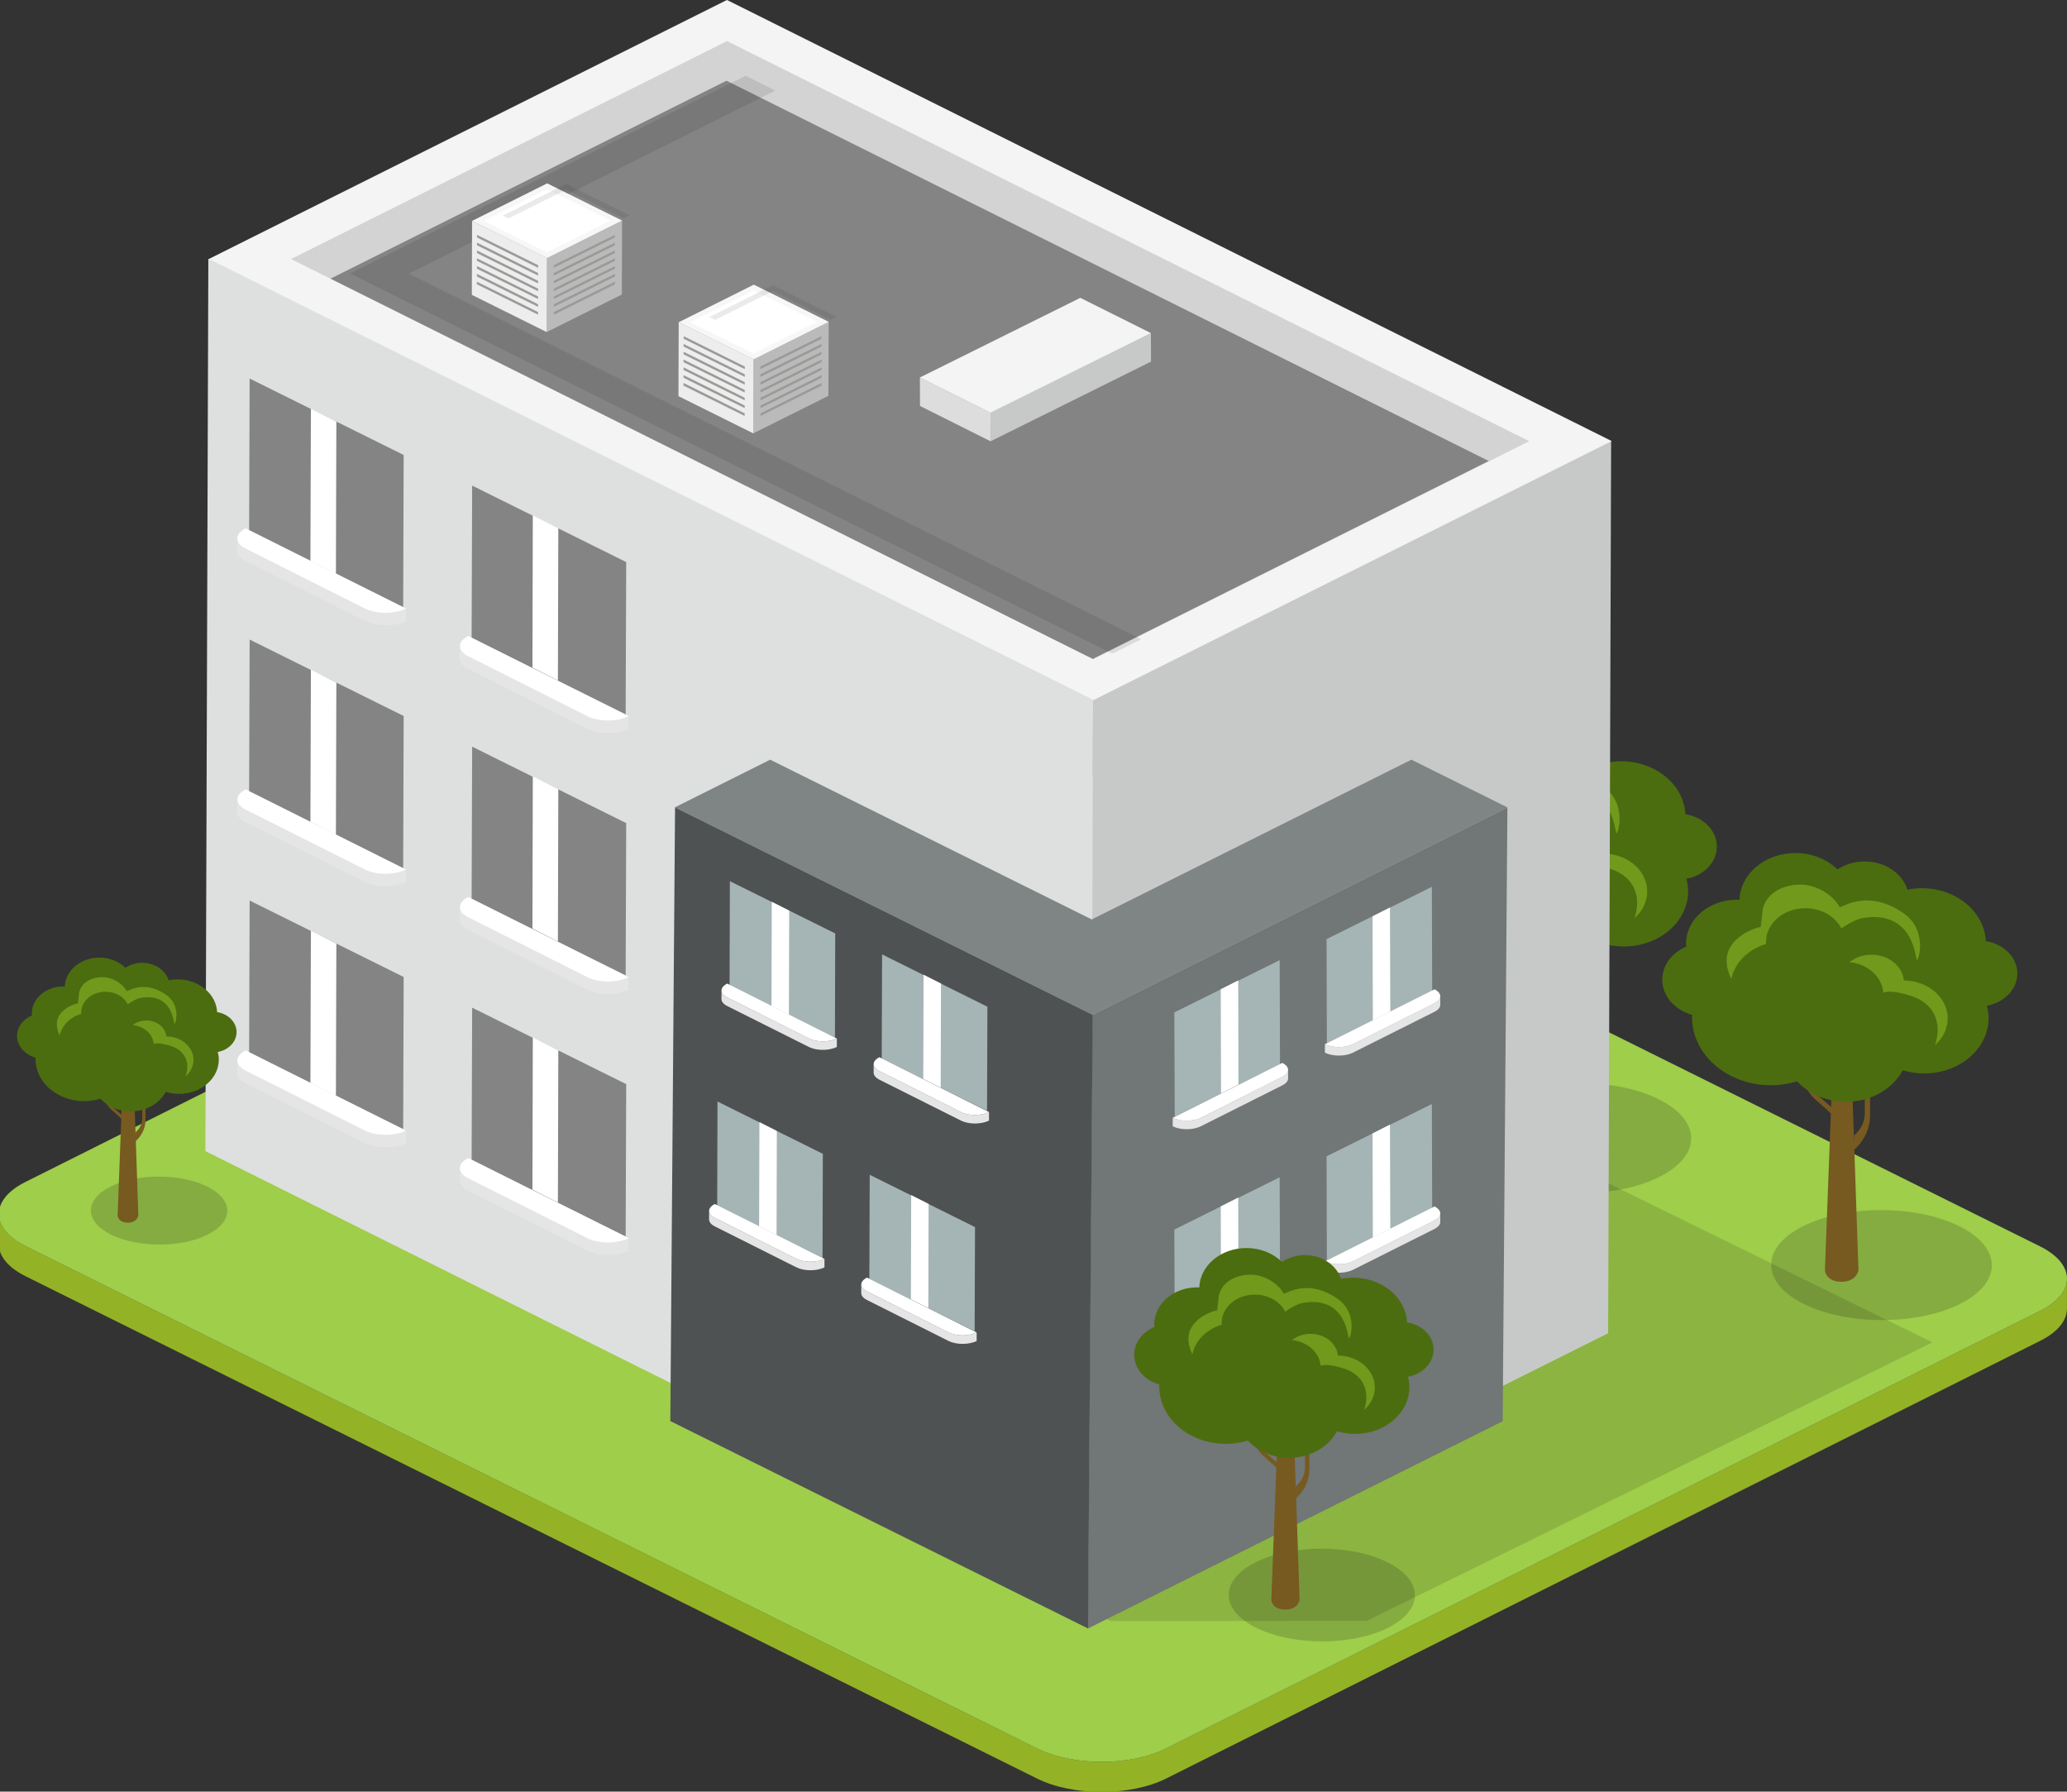 <?xml version="1.0" encoding="UTF-8" standalone="no"?>
<!-- Created with Inkscape (http://www.inkscape.org/) -->

<svg
   xmlns:dc="http://purl.org/dc/elements/1.1/"
   xmlns:cc="http://creativecommons.org/ns#"
   xmlns:rdf="http://www.w3.org/1999/02/22-rdf-syntax-ns#"
   xmlns:svg="http://www.w3.org/2000/svg"
   xmlns="http://www.w3.org/2000/svg"
   xmlns:sodipodi="http://sodipodi.sourceforge.net/DTD/sodipodi-0.dtd"
   xmlns:inkscape="http://www.inkscape.org/namespaces/inkscape"
   width="63.223mm"
   height="54.79mm"
   viewBox="0 0 63.223 54.79"
   version="1.1"
   id="svg7841"
   inkscape:version="0.92.2 (5c3e80d, 2017-08-06)"
   sodipodi:docname="apartemant-3.svg">
  <rect x="0" y="0" width="63.223" height="54.79" fill="#333333" stroke="none"/>
  <defs
     id="defs7835">
    <clipPath
       clipPathUnits="userSpaceOnUse"
       id="clipPath265567">
      <path
         d="m 2676.77,701.135 h 16.12 v -9.342 h -16.12 z"
         id="path265565"
         inkscape:connector-curvature="0" />
    </clipPath>
    <clipPath
       clipPathUnits="userSpaceOnUse"
       id="clipPath265523">
      <path
         d="m 2723.77,735.24 h 19.12 v -11.077 h -19.12 z"
         id="path265521"
         inkscape:connector-curvature="0" />
    </clipPath>
    <clipPath
       clipPathUnits="userSpaceOnUse"
       id="clipPath265479">
      <path
         d="m 2578.17,738.616 h 11.82 v -6.848 h -11.82 z"
         id="path265477"
         inkscape:connector-curvature="0" />
    </clipPath>
    <clipPath
       clipPathUnits="userSpaceOnUse"
       id="clipPath265215">
      <path
         d="m 2631.77,828.404 h 10.99 v -3.486 h -10.99 z"
         id="path265213"
         inkscape:connector-curvature="0" />
    </clipPath>
    <clipPath
       clipPathUnits="userSpaceOnUse"
       id="clipPath265127">
      <path
         d="m 2613.86,838.615 h 10.98 v -3.482 h -10.98 z"
         id="path265125"
         inkscape:connector-curvature="0" />
    </clipPath>
    <clipPath
       clipPathUnits="userSpaceOnUse"
       id="clipPath265039">
      <path
         d="m 2600.64,849.504 h 68.55 v -58.215 h -68.55 z"
         id="path265037"
         inkscape:connector-curvature="0" />
    </clipPath>
    <clipPath
       clipPathUnits="userSpaceOnUse"
       id="clipPath265003">
      <path
         d="m 2634.66,746.705 h 103.08 V 693.84 h -103.08 z"
         id="path265001"
         inkscape:connector-curvature="0" />
    </clipPath>
    <clipPath
       clipPathUnits="userSpaceOnUse"
       id="clipPath264959">
      <path
         d="m 2697.71,748.033 h 19.12 v -11.077 h -19.12 z"
         id="path264957"
         inkscape:connector-curvature="0" />
    </clipPath>
  </defs>
  <sodipodi:namedview
     id="base"
     pagecolor="#ffffff"
     bordercolor="#666666"
     borderopacity="1.0"
     inkscape:pageopacity="0.0"
     inkscape:pageshadow="2"
     inkscape:zoom="0.35"
     inkscape:cx="-379.09577"
     inkscape:cy="334.96831"
     inkscape:document-units="mm"
     inkscape:current-layer="layer1"
     showgrid="false"
     fit-margin-top="0"
     fit-margin-left="0"
     fit-margin-right="0"
     fit-margin-bottom="0"
     inkscape:window-width="1360"
     inkscape:window-height="706"
     inkscape:window-x="-8"
     inkscape:window-y="-8"
     inkscape:window-maximized="1" />
  <g
     inkscape:label="Layer 1"
     inkscape:groupmode="layer"
     id="layer1"
     transform="translate(-22.817,-182.671)">
    <g
       id="g14682"
       transform="matrix(1,0,0,0.86,0,29.409)">
      <g
         transform="matrix(0.353,0,0,-0.353,85.23,224.817)"
         id="g264945">
        <path
           inkscape:connector-curvature="0"
           id="path264947"
           style="fill:#94b226;fill-opacity:1;fill-rule:nonzero;stroke:none"
           d="m 0,0 -75.766,-44.107 c -3.075,-1.793 -8.074,-1.793 -11.171,0 l -87.637,50.595 c -1.557,0.897 -2.337,2.078 -2.332,3.256 l -0.011,-3.025 c -0.002,-1.18 0.774,-2.362 2.335,-3.26 l 87.64,-50.6 c 3.091,-1.787 8.093,-1.787 11.17,0 l 75.764,44.11 c 1.528,0.89 2.293,2.051 2.296,3.215 L 2.295,3.213 C 2.293,2.051 1.528,0.891 0,0" />
      </g>
      <g
         transform="matrix(0.353,0,0,-0.353,85.217,222.533)"
         id="g264949">
        <path
           inkscape:connector-curvature="0"
           id="path264951"
           style="fill:#9ece4a;fill-opacity:1;fill-rule:nonzero;stroke:none"
           d="M 0,0 C 3.097,-1.795 3.109,-4.686 0.035,-6.473 L -75.73,-50.58 c -3.076,-1.793 -8.075,-1.793 -11.171,0 l -87.638,50.596 c -3.094,1.785 -3.113,4.685 -0.038,6.468 l 75.764,44.112 c 3.078,1.789 8.079,1.789 11.175,0 z" />
      </g>
      <g
         id="g264953"
         transform="matrix(0.353,0,0,-0.353,-884.498,480.782)">
        <g
           id="g264955" />
        <g
           id="g264967">
          <g
             style="opacity:0.19"
             id="g264965"
             clip-path="url(#clipPath264959)">
            <g
               id="g264963"
               transform="translate(2714.008,746.414)">
              <path
                 inkscape:connector-curvature="0"
                 id="path264961"
                 style="fill:#181816;fill-opacity:1;fill-rule:nonzero;stroke:none"
                 d="M 0,0 C 3.746,-2.162 3.771,-5.674 0.051,-7.84 -3.675,-10 -9.726,-9.996 -13.472,-7.832 -17.214,-5.674 -17.242,-2.162 -13.523,0 -9.802,2.162 -3.741,2.156 0,0" />
            </g>
          </g>
        </g>
      </g>
      <g
         transform="matrix(0.353,0,0,-0.353,69.903,213.335)"
         id="g264969">
        <path
           inkscape:connector-curvature="0"
           id="path264971"
           style="fill:#775a20;fill-opacity:1;fill-rule:nonzero;stroke:none"
           d="m 0,0 -1.726,1.75 c -0.515,0.52 -1.169,1.184 -1.112,3.098 v 7.771 H -3.132 V 4.516 c 0,-1.828 0.461,-2.448 1.248,-3.235 1.163,-1.156 1.459,-1.603 1.972,-2.115 v 0.631 z" />
      </g>
      <g
         transform="matrix(0.353,0,0,-0.353,69.737,209.868)"
         id="g264973">
        <path
           inkscape:connector-curvature="0"
           id="path264975"
           style="fill:#775a20;fill-opacity:1;fill-rule:nonzero;stroke:none"
           d="m 0,0 1.329,-0.031 0.749,-25.465 c 0,0 -0.148,-1.16 -1.474,-1.16 -1.359,0 -1.433,1.142 -1.433,1.142 z" />
      </g>
      <g
         transform="matrix(0.353,0,0,-0.353,70.34,214.073)"
         id="g264977">
        <path
           inkscape:connector-curvature="0"
           id="path264979"
           style="fill:#775a20;fill-opacity:1;fill-rule:nonzero;stroke:none"
           d="m 0,0 v 0 c 0.587,0.59 0.919,1.395 0.919,2.225 v 9.882 H 1.374 V 1.973 c 0,-1.307 -0.529,-2.573 -1.455,-3.502 z" />
      </g>
      <g
         transform="matrix(0.353,0,0,-0.353,70.829,211.954)"
         id="g264981">
        <path
           inkscape:connector-curvature="0"
           id="path264983"
           style="fill:#c4b08d;fill-opacity:1;fill-rule:nonzero;stroke:none"
           d="M 0,0 1.24,1.26 C 1.609,1.629 2.082,2.104 2.035,3.469 V 9.033 H 2.244 V 3.236 C 2.244,1.924 1.917,1.482 1.349,0.918 0.516,0.088 0.302,-0.23 -0.06,-0.594 v 0.449 z" />
      </g>
      <g
         transform="matrix(0.353,0,0,-0.353,75.33,208.315)"
         id="g264985">
        <path
           inkscape:connector-curvature="0"
           id="path264987"
           style="fill:#4b6d0f;fill-opacity:1;fill-rule:nonzero;stroke:none"
           d="m 0,0 c 0,1.627 -1.178,2.977 -2.726,3.258 -0.128,2.959 -2.565,5.334 -5.559,5.334 -0.43,0 -0.836,-0.055 -1.235,-0.147 -0.448,1.637 -1.937,2.842 -3.712,2.842 -0.888,0 -1.703,-0.305 -2.355,-0.808 -0.888,1.011 -2.19,1.656 -3.642,1.656 -2.63,0 -4.768,-2.1 -4.844,-4.713 -0.072,0.002 -0.137,0.014 -0.209,0.014 -2.445,0 -4.42,-1.979 -4.42,-4.418 0,-0.104 0.011,-0.207 0.018,-0.309 -1.234,-0.611 -2.082,-1.875 -2.082,-3.336 0,-1.654 1.094,-3.062 2.59,-3.541 0,-0.082 -0.008,-0.16 -0.008,-0.248 0,-3.779 3.065,-6.842 6.842,-6.842 0.795,0 1.554,0.147 2.264,0.393 1,-1.256 2.522,-2.059 4.235,-2.059 2.177,0 4.053,1.301 4.921,3.182 0.578,-0.207 1.203,-0.326 1.852,-0.326 3.08,0 5.582,2.496 5.582,5.578 0,0.429 -0.057,0.842 -0.152,1.248 C -1.138,-2.928 0,-1.596 0,0" />
      </g>
      <g
         transform="matrix(0.353,0,0,-0.353,67.645,207.265)"
         id="g264989">
        <path
           inkscape:connector-curvature="0"
           id="path264991"
           style="fill:#71991c;fill-opacity:1;fill-rule:nonzero;stroke:none"
           d="M 0,0 C -0.009,0.061 -0.009,0.127 -0.009,0.193 -0.009,2.078 1.516,3.6 3.403,3.6 4.801,3.6 6,2.764 6.524,1.563 c 0.443,0.365 1.25,0.925 1.767,1.027 4.634,0.959 4.645,-4.356 4.791,-4.225 0.211,0.186 0.846,3.112 -1.186,4.744 C 8.951,5.467 6.851,3.859 6.377,3.695 5.85,4.9 4.394,5.98 2.992,5.98 1.108,5.98 -0.34,4.758 -0.34,2.877 -0.34,2.813 -0.468,1.773 -0.465,1.713 -1.494,1.486 -3.418,0.352 -3.418,-1.648 c 0,-0.666 0.149,-1.305 0.408,-1.881 C -2.718,-1.885 -1.551,-0.541 0,0" />
      </g>
      <g
         transform="matrix(0.353,0,0,-0.353,70.442,207.969)"
         id="g264993">
        <path
           inkscape:connector-curvature="0"
           id="path264995"
           style="fill:#71991c;fill-opacity:1;fill-rule:nonzero;stroke:none"
           d="m 0,0 c 1.301,-0.453 2.143,-1.619 2.24,-2.91 0.622,0.291 1.822,-0.131 2.313,-0.301 2.117,-0.734 2.796,-2.793 2.16,-4.973 0.389,0.395 0.693,0.87 0.885,1.42 C 8.299,-4.777 7.242,-2.592 5.252,-1.9 4.843,-1.756 4.417,-1.691 4.01,-1.686 3.929,-0.607 3.225,0.375 2.134,0.752 1.119,1.107 0.038,0.842 -0.702,0.162 -0.467,0.137 -0.233,0.08 0,0" />
      </g>
      <g
         id="g264997"
         transform="matrix(0.353,0,0,-0.353,-884.498,480.782)">
        <g
           id="g264999" />
        <g
           id="g265011">
          <g
             style="opacity:0.13"
             id="g265009"
             clip-path="url(#clipPath265003)">
            <g
               id="g265007"
               transform="translate(2737.736,721.916)">
              <path
                 inkscape:connector-curvature="0"
                 id="path265005"
                 style="fill:#060606;fill-opacity:1;fill-rule:nonzero;stroke:none"
                 d="m 0,0 -49.021,-28.059 -22.19,-0.017 -31.868,18.178 59.625,34.687 z" />
            </g>
          </g>
        </g>
      </g>
      <g
         transform="matrix(0.353,0,0,-0.353,72.097,193.886)"
         id="g265013">
        <path
           inkscape:connector-curvature="0"
           id="path265015"
           style="fill:#c7c9c9;fill-opacity:1;fill-rule:nonzero;stroke:none"
           d="m 0,0 -0.26,-89.9 -44.916,-26.1 0.253,89.896 z" />
      </g>
      <g
         transform="matrix(0.353,0,0,-0.353,56.25,203.095)"
         id="g265017">
        <path
           inkscape:connector-curvature="0"
           id="path265019"
           style="fill:#dee0e0;fill-opacity:1;fill-rule:nonzero;stroke:none"
           d="m 0,0 -0.253,-89.896 -76.661,44.433 0.255,89.897 z" />
      </g>
      <g
         transform="matrix(0.353,0,0,-0.353,30.466,187.418)"
         id="g265021">
        <path
           inkscape:connector-curvature="0"
           id="path265023"
           style="fill:#d3d3d3;fill-opacity:1;fill-rule:nonzero;stroke:none"
           d="M 0,0 41.347,24.027 114.436,-18.34 73.086,-42.373 Z" />
      </g>
      <g
         transform="matrix(0.353,0,0,-0.353,45.052,178.211)"
         id="g265025">
        <path
           inkscape:connector-curvature="0"
           id="path265027"
           style="fill:#f4f4f4;fill-opacity:1;fill-rule:nonzero;stroke:none"
           d="m 0,0 -44.917,-26.104 76.659,-44.433 44.923,26.103 z M 0.009,-4.141 69.518,-44.445 31.742,-66.4 -37.771,-26.096 Z" />
      </g>
      <g
         transform="matrix(0.353,0,0,-0.353,68.351,194.604)"
         id="g265029">
        <path
           inkscape:connector-curvature="0"
           id="path265031"
           style="fill:#848484;fill-opacity:1;fill-rule:nonzero;stroke:none"
           d="m 0,0 -66.041,38.307 -34.312,-19.94 66.048,-38.305 z" />
      </g>
      <g
         id="g265033"
         transform="matrix(0.353,0,0,-0.353,-884.498,480.782)">
        <g
           id="g265035" />
        <g
           id="g265047">
          <g
             style="opacity:0.11"
             id="g265045"
             clip-path="url(#clipPath265039)">
            <g
               id="g265043"
               transform="translate(2605.72,829.566)">
              <path
                 inkscape:connector-curvature="0"
                 id="path265041"
                 style="fill:#161615;fill-opacity:1;fill-rule:nonzero;stroke:none"
                 d="m 0,0 31.75,18.451 -2.574,1.487 -34.257,-19.909 66.048,-38.306 2.502,1.455 z" />
            </g>
          </g>
        </g>
      </g>
      <g
         transform="matrix(0.353,0,0,-0.353,39.547,187.387)"
         id="g265049">
        <path
           inkscape:connector-curvature="0"
           id="path265051"
           style="fill:#bababa;fill-opacity:1;fill-rule:nonzero;stroke:none"
           d="M 0,0 6.508,3.781 6.487,-3.678 -0.022,-7.459 Z" />
      </g>
      <g
         transform="matrix(0.353,0,0,-0.353,37.435,186.066)"
         id="g265053">
        <path
           inkscape:connector-curvature="0"
           id="path265055"
           style="fill:#ffffff;fill-opacity:1;fill-rule:nonzero;stroke:none"
           d="M 0,0 6.005,3.492 11.992,0.035 5.986,-3.455 Z" />
      </g>
      <g
         transform="matrix(0.353,0,0,-0.353,39.554,184.732)"
         id="g265057">
        <path
           inkscape:connector-curvature="0"
           id="path265059"
           style="fill:#f7f7f7;fill-opacity:1;fill-rule:nonzero;stroke:none"
           d="m 0,0 -6.509,-3.781 6.49,-3.746 6.508,3.781 z m 0,-0.582 5.482,-3.166 -5.501,-3.199 -5.483,3.166 z" />
      </g>
      <g
         transform="matrix(0.353,0,0,-0.353,39.547,187.387)"
         id="g265061">
        <path
           inkscape:connector-curvature="0"
           id="path265063"
           style="fill:#ededed;fill-opacity:1;fill-rule:nonzero;stroke:none"
           d="m 0,0 -0.022,-7.459 -6.488,3.748 0.02,7.457 z" />
      </g>
      <g
         transform="matrix(0.353,0,0,-0.353,37.406,187.21)"
         id="g265065">
        <path
           inkscape:connector-curvature="0"
           id="path265067"
           style="fill:#9b9a98;fill-opacity:1;fill-rule:nonzero;stroke:none"
           d="M 0,0 V 0.258 L 5.297,-2.799 5.293,-3.059 Z" />
      </g>
      <g
         transform="matrix(0.353,0,0,-0.353,37.403,188.32)"
         id="g265069">
        <path
           inkscape:connector-curvature="0"
           id="path265071"
           style="fill:#9b9a98;fill-opacity:1;fill-rule:nonzero;stroke:none"
           d="M 0,0 0.003,0.26 5.298,-2.799 5.296,-3.061 Z" />
      </g>
      <g
         transform="matrix(0.353,0,0,-0.353,37.404,188.043)"
         id="g265073">
        <path
           inkscape:connector-curvature="0"
           id="path265075"
           style="fill:#9b9a98;fill-opacity:1;fill-rule:nonzero;stroke:none"
           d="M 0,0 V 0.262 L 5.295,-2.795 V -3.057 Z" />
      </g>
      <g
         transform="matrix(0.353,0,0,-0.353,37.404,187.766)"
         id="g265077">
        <path
           inkscape:connector-curvature="0"
           id="path265079"
           style="fill:#9b9a98;fill-opacity:1;fill-rule:nonzero;stroke:none"
           d="M 0,0 V 0.262 L 5.298,-2.799 5.295,-3.055 Z" />
      </g>
      <g
         transform="matrix(0.353,0,0,-0.353,37.405,187.487)"
         id="g265081">
        <path
           inkscape:connector-curvature="0"
           id="path265083"
           style="fill:#9b9a98;fill-opacity:1;fill-rule:nonzero;stroke:none"
           d="M 0,0 V 0.256 L 5.297,-2.803 V -3.061 Z" />
      </g>
      <g
         transform="matrix(0.353,0,0,-0.353,37.407,186.933)"
         id="g265085">
        <path
           inkscape:connector-curvature="0"
           id="path265087"
           style="fill:#9b9a98;fill-opacity:1;fill-rule:nonzero;stroke:none"
           d="M 0,0 V 0.264 L 5.297,-2.799 V -3.057 Z" />
      </g>
      <g
         transform="matrix(0.353,0,0,-0.353,37.408,186.656)"
         id="g265089">
        <path
           inkscape:connector-curvature="0"
           id="path265091"
           style="fill:#9b9a98;fill-opacity:1;fill-rule:nonzero;stroke:none"
           d="M 0,0 V 0.26 L 5.299,-2.797 5.295,-3.057 Z" />
      </g>
      <g
         transform="matrix(0.353,0,0,-0.353,41.624,187.21)"
         id="g265093">
        <path
           inkscape:connector-curvature="0"
           id="path265095"
           style="fill:#9b9a98;fill-opacity:1;fill-rule:nonzero;stroke:none"
           d="m 0,0 v 0.258 l -5.295,-3.057 v -0.26 z" />
      </g>
      <g
         transform="matrix(0.353,0,0,-0.353,41.629,188.32)"
         id="g265097">
        <path
           inkscape:connector-curvature="0"
           id="path265099"
           style="fill:#9b9a98;fill-opacity:1;fill-rule:nonzero;stroke:none"
           d="m 0,0 v 0.26 l -5.299,-3.059 0.003,-0.262 z" />
      </g>
      <g
         transform="matrix(0.353,0,0,-0.353,41.627,188.043)"
         id="g265101">
        <path
           inkscape:connector-curvature="0"
           id="path265103"
           style="fill:#9b9a98;fill-opacity:1;fill-rule:nonzero;stroke:none"
           d="M 0,0 -0.002,0.262 -5.295,-2.795 V -3.057 Z" />
      </g>
      <g
         transform="matrix(0.353,0,0,-0.353,41.627,187.766)"
         id="g265105">
        <path
           inkscape:connector-curvature="0"
           id="path265107"
           style="fill:#9b9a98;fill-opacity:1;fill-rule:nonzero;stroke:none"
           d="M 0,0 V 0.262 L -5.297,-2.799 V -3.055 Z" />
      </g>
      <g
         transform="matrix(0.353,0,0,-0.353,41.624,187.487)"
         id="g265109">
        <path
           inkscape:connector-curvature="0"
           id="path265111"
           style="fill:#9b9a98;fill-opacity:1;fill-rule:nonzero;stroke:none"
           d="M 0,0 V 0.256 L -5.291,-2.803 V -3.061 Z" />
      </g>
      <g
         transform="matrix(0.353,0,0,-0.353,41.624,186.933)"
         id="g265113">
        <path
           inkscape:connector-curvature="0"
           id="path265115"
           style="fill:#9b9a98;fill-opacity:1;fill-rule:nonzero;stroke:none"
           d="M 0,0 V 0.264 L -5.298,-2.799 V -3.057 Z" />
      </g>
      <g
         transform="matrix(0.353,0,0,-0.353,41.624,186.656)"
         id="g265117">
        <path
           inkscape:connector-curvature="0"
           id="path265119"
           style="fill:#9b9a98;fill-opacity:1;fill-rule:nonzero;stroke:none"
           d="m 0,0 -0.004,0.26 -5.299,-3.057 0.004,-0.26 z" />
      </g>
      <g
         id="g265121"
         transform="matrix(0.353,0,0,-0.353,-884.498,480.782)">
        <g
           id="g265123" />
        <g
           id="g265135">
          <g
             style="opacity:0.09"
             id="g265133"
             clip-path="url(#clipPath265127)">
            <g
               id="g265131"
               transform="translate(2619.347,838.035)">
              <path
                 inkscape:connector-curvature="0"
                 id="path265129"
                 style="fill:#111111;fill-opacity:1;fill-rule:nonzero;stroke:none"
                 d="m 0,0 4.986,-2.883 0.509,0.297 -5.499,3.166 -5.485,-3.199 0.494,-0.283 z" />
            </g>
          </g>
        </g>
      </g>
      <g
         transform="matrix(0.353,0,0,-0.353,45.866,190.989)"
         id="g265137">
        <path
           inkscape:connector-curvature="0"
           id="path265139"
           style="fill:#bababa;fill-opacity:1;fill-rule:nonzero;stroke:none"
           d="M 0,0 6.513,3.781 6.487,-3.678 -0.021,-7.459 Z" />
      </g>
      <g
         transform="matrix(0.353,0,0,-0.353,43.756,189.667)"
         id="g265141">
        <path
           inkscape:connector-curvature="0"
           id="path265143"
           style="fill:#ffffff;fill-opacity:1;fill-rule:nonzero;stroke:none"
           d="M 0,0 6.006,3.486 11.99,0.033 5.983,-3.461 Z" />
      </g>
      <g
         transform="matrix(0.353,0,0,-0.353,45.874,188.334)"
         id="g265145">
        <path
           inkscape:connector-curvature="0"
           id="path265147"
           style="fill:#f7f7f7;fill-opacity:1;fill-rule:nonzero;stroke:none"
           d="m 0,0 -6.509,-3.785 6.487,-3.742 6.512,3.781 z m 0,-0.582 5.48,-3.166 -5.502,-3.197 -5.483,3.166 z" />
      </g>
      <g
         transform="matrix(0.353,0,0,-0.353,45.866,190.989)"
         id="g265149">
        <path
           inkscape:connector-curvature="0"
           id="path265151"
           style="fill:#ededed;fill-opacity:1;fill-rule:nonzero;stroke:none"
           d="m 0,0 -0.021,-7.459 -6.487,3.748 0.022,7.453 z" />
      </g>
      <g
         transform="matrix(0.353,0,0,-0.353,43.727,190.813)"
         id="g265153">
        <path
           inkscape:connector-curvature="0"
           id="path265155"
           style="fill:#9b9a98;fill-opacity:1;fill-rule:nonzero;stroke:none"
           d="m 0,0 v 0.26 l 5.295,-3.057 v -0.26 z" />
      </g>
      <g
         transform="matrix(0.353,0,0,-0.353,43.722,191.923)"
         id="g265157">
        <path
           inkscape:connector-curvature="0"
           id="path265159"
           style="fill:#9b9a98;fill-opacity:1;fill-rule:nonzero;stroke:none"
           d="M 0,0 0.003,0.264 5.299,-2.795 V -3.057 Z" />
      </g>
      <g
         transform="matrix(0.353,0,0,-0.353,43.724,191.645)"
         id="g265161">
        <path
           inkscape:connector-curvature="0"
           id="path265163"
           style="fill:#9b9a98;fill-opacity:1;fill-rule:nonzero;stroke:none"
           d="M 0,0 0.004,0.264 5.299,-2.795 V -3.057 Z" />
      </g>
      <g
         transform="matrix(0.353,0,0,-0.353,43.725,191.368)"
         id="g265165">
        <path
           inkscape:connector-curvature="0"
           id="path265167"
           style="fill:#9b9a98;fill-opacity:1;fill-rule:nonzero;stroke:none"
           d="M 0,0 V 0.262 L 5.297,-2.799 5.295,-3.057 Z" />
      </g>
      <g
         transform="matrix(0.353,0,0,-0.353,43.725,191.09)"
         id="g265169">
        <path
           inkscape:connector-curvature="0"
           id="path265171"
           style="fill:#9b9a98;fill-opacity:1;fill-rule:nonzero;stroke:none"
           d="m 0,0 v 0.26 l 5.299,-3.059 v -0.26 z" />
      </g>
      <g
         transform="matrix(0.353,0,0,-0.353,43.727,190.535)"
         id="g265173">
        <path
           inkscape:connector-curvature="0"
           id="path265175"
           style="fill:#9b9a98;fill-opacity:1;fill-rule:nonzero;stroke:none"
           d="M 0,0 V 0.26 L 5.3,-2.799 V -3.057 Z" />
      </g>
      <g
         transform="matrix(0.353,0,0,-0.353,43.729,190.258)"
         id="g265177">
        <path
           inkscape:connector-curvature="0"
           id="path265179"
           style="fill:#9b9a98;fill-opacity:1;fill-rule:nonzero;stroke:none"
           d="m 0,0 v 0.258 l 5.294,-3.057 v -0.26 z" />
      </g>
      <g
         transform="matrix(0.353,0,0,-0.353,47.944,190.813)"
         id="g265181">
        <path
           inkscape:connector-curvature="0"
           id="path265183"
           style="fill:#9b9a98;fill-opacity:1;fill-rule:nonzero;stroke:none"
           d="m 0,0 v 0.26 l -5.296,-3.057 v -0.26 z" />
      </g>
      <g
         transform="matrix(0.353,0,0,-0.353,47.948,191.923)"
         id="g265185">
        <path
           inkscape:connector-curvature="0"
           id="path265187"
           style="fill:#9b9a98;fill-opacity:1;fill-rule:nonzero;stroke:none"
           d="m 0,0 v 0.264 l -5.296,-3.059 0.001,-0.262 z" />
      </g>
      <g
         transform="matrix(0.353,0,0,-0.353,47.948,191.645)"
         id="g265189">
        <path
           inkscape:connector-curvature="0"
           id="path265191"
           style="fill:#9b9a98;fill-opacity:1;fill-rule:nonzero;stroke:none"
           d="M 0,0 -0.002,0.264 -5.295,-2.795 V -3.057 Z" />
      </g>
      <g
         transform="matrix(0.353,0,0,-0.353,47.947,191.368)"
         id="g265193">
        <path
           inkscape:connector-curvature="0"
           id="path265195"
           style="fill:#9b9a98;fill-opacity:1;fill-rule:nonzero;stroke:none"
           d="M 0,0 V 0.262 L -5.297,-2.799 V -3.057 Z" />
      </g>
      <g
         transform="matrix(0.353,0,0,-0.353,47.946,191.09)"
         id="g265197">
        <path
           inkscape:connector-curvature="0"
           id="path265199"
           style="fill:#9b9a98;fill-opacity:1;fill-rule:nonzero;stroke:none"
           d="m 0,0 v 0.26 l -5.295,-3.059 v -0.26 z" />
      </g>
      <g
         transform="matrix(0.353,0,0,-0.353,47.944,190.535)"
         id="g265201">
        <path
           inkscape:connector-curvature="0"
           id="path265203"
           style="fill:#9b9a98;fill-opacity:1;fill-rule:nonzero;stroke:none"
           d="M 0,0 V 0.26 L -5.298,-2.799 V -3.057 Z" />
      </g>
      <g
         transform="matrix(0.353,0,0,-0.353,47.943,190.258)"
         id="g265205">
        <path
           inkscape:connector-curvature="0"
           id="path265207"
           style="fill:#9b9a98;fill-opacity:1;fill-rule:nonzero;stroke:none"
           d="m 0,0 v 0.258 l -5.299,-3.057 v -0.26 z" />
      </g>
      <g
         id="g265209"
         transform="matrix(0.353,0,0,-0.353,-884.498,480.782)">
        <g
           id="g265211" />
        <g
           id="g265223">
          <g
             style="opacity:0.09"
             id="g265221"
             clip-path="url(#clipPath265215)">
            <g
               id="g265219"
               transform="translate(2637.262,827.822)">
              <path
                 inkscape:connector-curvature="0"
                 id="path265217"
                 style="fill:#111111;fill-opacity:1;fill-rule:nonzero;stroke:none"
                 d="m 0,0 4.987,-2.885 0.508,0.301 -5.499,3.166 -5.486,-3.197 0.494,-0.289 z" />
            </g>
          </g>
        </g>
      </g>
      <g
         transform="matrix(0.353,0,0,-0.353,68.924,206.922)"
         id="g265225">
        <path
           inkscape:connector-curvature="0"
           id="path265227"
           style="fill:#717676;fill-opacity:1;fill-rule:nonzero;stroke:none"
           d="m 0,0 -0.411,-61.834 -35.953,-20.893 0.405,61.832 z" />
      </g>
      <g
         transform="matrix(0.353,0,0,-0.353,56.239,214.293)"
         id="g265229">
        <path
           inkscape:connector-curvature="0"
           id="path265231"
           style="fill:#4f5252;fill-opacity:1;fill-rule:nonzero;stroke:none"
           d="m 0,0 -0.405,-61.832 -36.193,20.893 0.41,61.834 z" />
      </g>
      <g
         transform="matrix(0.353,0,0,-0.353,68.924,206.922)"
         id="g265233">
        <path
           inkscape:connector-curvature="0"
           id="path265235"
           style="fill:#7f8484;fill-opacity:1;fill-rule:nonzero;stroke:none"
           d="M 0,0 -35.959,-20.895 -72.147,0 -63.88,4.805 -36.015,-11.289 -8.321,4.805 Z" />
      </g>
      <g
         transform="matrix(0.353,0,0,-0.353,35.164,194.39)"
         id="g265237">
        <path
           inkscape:connector-curvature="0"
           id="path265239"
           style="fill:#848484;fill-opacity:1;fill-rule:nonzero;stroke:none"
           d="m 0,0 -0.042,-15.328 -13.349,7.697 0.044,15.33 z" />
      </g>
      <g
         transform="matrix(0.353,0,0,-0.353,33.105,193.203)"
         id="g265241">
        <path
           inkscape:connector-curvature="0"
           id="path265243"
           style="fill:#ffffff;fill-opacity:1;fill-rule:nonzero;stroke:none"
           d="m 0,0 -0.038,-15.33 -2.209,1.297 0.042,15.336 z" />
      </g>
      <g
         transform="matrix(0.353,0,0,-0.353,33.984,199.853)"
         id="g265245">
        <path
           inkscape:connector-curvature="0"
           id="path265247"
           style="fill:#e5e5e5;fill-opacity:1;fill-rule:nonzero;stroke:none"
           d="m 0,0 -10.331,6.033 c -0.491,0.285 -0.737,0.653 -0.737,1.033 l -0.006,-1.261 c 0,-0.373 0.247,-0.75 0.741,-1.035 L 0,-1.254 c 0.979,-0.566 2.564,-0.566 3.546,0 V 0 C 2.568,-0.564 0.987,-0.564 0,0" />
      </g>
      <g
         transform="matrix(0.353,0,0,-0.353,35.235,199.853)"
         id="g265249">
        <path
           inkscape:connector-curvature="0"
           id="path265251"
           style="fill:#ffffff;fill-opacity:1;fill-rule:nonzero;stroke:none"
           d="m 0,0 c -0.978,-0.564 -2.559,-0.564 -3.546,0 l -10.331,6.033 c -0.977,0.565 -0.982,1.487 -0.011,2.051 z" />
      </g>
      <g
         transform="matrix(0.353,0,0,-0.353,41.971,198.199)"
         id="g265253">
        <path
           inkscape:connector-curvature="0"
           id="path265255"
           style="fill:#848484;fill-opacity:1;fill-rule:nonzero;stroke:none"
           d="m 0,0 -0.048,-15.336 -13.348,7.701 0.047,15.34 z" />
      </g>
      <g
         transform="matrix(0.353,0,0,-0.353,39.894,196.996)"
         id="g265257">
        <path
           inkscape:connector-curvature="0"
           id="path265259"
           style="fill:#ffffff;fill-opacity:1;fill-rule:nonzero;stroke:none"
           d="m 0,0 -0.035,-15.334 -2.207,1.301 0.032,15.336 z" />
      </g>
      <g
         transform="matrix(0.353,0,0,-0.353,40.789,203.682)"
         id="g265261">
        <path
           inkscape:connector-curvature="0"
           id="path265263"
           style="fill:#e5e5e5;fill-opacity:1;fill-rule:nonzero;stroke:none"
           d="m 0,0 -10.321,6.033 c -0.495,0.285 -0.746,0.653 -0.746,1.031 L -11.07,5.805 c 0,-0.373 0.248,-0.744 0.743,-1.028 L 0,-1.254 c 0.983,-0.568 2.572,-0.568 3.551,0 v 1.26 C 2.576,-0.563 0.989,-0.57 0,0" />
      </g>
      <g
         transform="matrix(0.353,0,0,-0.353,42.042,203.68)"
         id="g265265">
        <path
           inkscape:connector-curvature="0"
           id="path265267"
           style="fill:#ffffff;fill-opacity:1;fill-rule:nonzero;stroke:none"
           d="m 0,0 c -0.975,-0.568 -2.562,-0.576 -3.551,-0.006 l -10.321,6.033 c -0.985,0.565 -0.985,1.487 -0.013,2.055 z" />
      </g>
      <g
         transform="matrix(0.353,0,0,-0.353,48.364,211.404)"
         id="g265269">
        <path
           inkscape:connector-curvature="0"
           id="path265271"
           style="fill:#a5b4b5;fill-opacity:1;fill-rule:nonzero;stroke:none"
           d="m 0,0 -0.025,-10.486 -9.131,5.267 0.028,10.483 z" />
      </g>
      <g
         transform="matrix(0.353,0,0,-0.353,46.956,210.593)"
         id="g265273">
        <path
           inkscape:connector-curvature="0"
           id="path265275"
           style="fill:#ffffff;fill-opacity:1;fill-rule:nonzero;stroke:none"
           d="M 0,0 -0.025,-10.482 -1.536,-9.596 -1.51,0.891 Z" />
      </g>
      <g
         transform="matrix(0.353,0,0,-0.353,47.558,215.14)"
         id="g265277">
        <path
           inkscape:connector-curvature="0"
           id="path265279"
           style="fill:#e5e5e5;fill-opacity:1;fill-rule:nonzero;stroke:none"
           d="M 0,0 -7.066,4.127 C -7.401,4.318 -7.569,4.574 -7.569,4.832 L -7.573,3.969 c 0,-0.258 0.169,-0.51 0.507,-0.705 L 0,-0.854 c 0.67,-0.392 1.754,-0.388 2.425,0 V 0 C 1.756,-0.389 0.672,-0.389 0,0" />
      </g>
      <g
         transform="matrix(0.353,0,0,-0.353,48.413,215.14)"
         id="g265281">
        <path
           inkscape:connector-curvature="0"
           id="path265283"
           style="fill:#ffffff;fill-opacity:1;fill-rule:nonzero;stroke:none"
           d="M 0,0 C -0.669,-0.389 -1.753,-0.389 -2.425,0 L -9.491,4.127 C -10.157,4.51 -10.16,5.143 -9.498,5.531 Z" />
      </g>
      <g
         transform="matrix(0.353,0,0,-0.353,53.019,214.01)"
         id="g265285">
        <path
           inkscape:connector-curvature="0"
           id="path265287"
           style="fill:#a5b4b5;fill-opacity:1;fill-rule:nonzero;stroke:none"
           d="m 0,0 -0.033,-10.484 -9.125,5.265 0.031,10.487 z" />
      </g>
      <g
         transform="matrix(0.353,0,0,-0.353,51.599,213.186)"
         id="g265289">
        <path
           inkscape:connector-curvature="0"
           id="path265291"
           style="fill:#ffffff;fill-opacity:1;fill-rule:nonzero;stroke:none"
           d="M 0,0 -0.024,-10.486 -1.535,-9.6 -1.51,0.887 Z" />
      </g>
      <g
         transform="matrix(0.353,0,0,-0.353,52.211,217.758)"
         id="g265293">
        <path
           inkscape:connector-curvature="0"
           id="path265295"
           style="fill:#e5e5e5;fill-opacity:1;fill-rule:nonzero;stroke:none"
           d="m 0,0 -7.059,4.123 c -0.339,0.195 -0.51,0.445 -0.51,0.707 V 3.971 c 0,-0.258 0.167,-0.51 0.505,-0.709 L 0,-0.857 c 0.672,-0.389 1.756,-0.389 2.427,0 V 0.002 C 1.762,-0.383 0.674,-0.395 0,0" />
      </g>
      <g
         transform="matrix(0.353,0,0,-0.353,53.067,217.757)"
         id="g265297">
        <path
           inkscape:connector-curvature="0"
           id="path265299"
           style="fill:#ffffff;fill-opacity:1;fill-rule:nonzero;stroke:none"
           d="m 0,0 c -0.665,-0.385 -1.753,-0.396 -2.427,-0.002 l -7.058,4.123 c -0.677,0.385 -0.677,1.016 -0.009,1.406 z" />
      </g>
      <g
         transform="matrix(0.353,0,0,-0.353,63.392,211.606)"
         id="g265301">
        <path
           inkscape:connector-curvature="0"
           id="path265303"
           style="fill:#a5b4b5;fill-opacity:1;fill-rule:nonzero;stroke:none"
           d="M 0,0 0.027,-10.484 9.154,-5.221 9.125,5.268 Z" />
      </g>
      <g
         transform="matrix(0.353,0,0,-0.353,64.799,210.795)"
         id="g265305">
        <path
           inkscape:connector-curvature="0"
           id="path265307"
           style="fill:#ffffff;fill-opacity:1;fill-rule:nonzero;stroke:none"
           d="M 0,0 0.026,-10.482 1.538,-9.596 1.509,0.891 Z" />
      </g>
      <g
         transform="matrix(0.353,0,0,-0.353,64.198,215.342)"
         id="g265309">
        <path
           inkscape:connector-curvature="0"
           id="path265311"
           style="fill:#e5e5e5;fill-opacity:1;fill-rule:nonzero;stroke:none"
           d="M 0,0 7.064,4.123 C 7.398,4.316 7.567,4.568 7.567,4.828 L 7.57,3.969 C 7.57,3.711 7.402,3.453 7.064,3.26 L 0,-0.857 c -0.674,-0.391 -1.755,-0.389 -2.427,0 V 0 C -1.757,-0.389 -0.674,-0.389 0,0" />
      </g>
      <g
         transform="matrix(0.353,0,0,-0.353,63.342,215.342)"
         id="g265313">
        <path
           inkscape:connector-curvature="0"
           id="path265315"
           style="fill:#ffffff;fill-opacity:1;fill-rule:nonzero;stroke:none"
           d="m 0,0 c 0.67,-0.389 1.753,-0.389 2.427,0 l 7.064,4.123 c 0.668,0.383 0.671,1.016 0.007,1.402 z" />
      </g>
      <g
         transform="matrix(0.353,0,0,-0.353,58.736,214.212)"
         id="g265317">
        <path
           inkscape:connector-curvature="0"
           id="path265319"
           style="fill:#a5b4b5;fill-opacity:1;fill-rule:nonzero;stroke:none"
           d="M 0,0 0.035,-10.486 9.157,-5.221 9.128,5.266 Z" />
      </g>
      <g
         transform="matrix(0.353,0,0,-0.353,60.156,213.389)"
         id="g265321">
        <path
           inkscape:connector-curvature="0"
           id="path265323"
           style="fill:#ffffff;fill-opacity:1;fill-rule:nonzero;stroke:none"
           d="M 0,0 0.025,-10.484 1.534,-9.598 1.513,0.889 Z" />
      </g>
      <g
         transform="matrix(0.353,0,0,-0.353,59.543,217.961)"
         id="g265325">
        <path
           inkscape:connector-curvature="0"
           id="path265327"
           style="fill:#e5e5e5;fill-opacity:1;fill-rule:nonzero;stroke:none"
           d="M 0,0 7.061,4.125 C 7.398,4.318 7.569,4.574 7.569,4.832 L 7.573,3.971 C 7.573,3.717 7.401,3.461 7.065,3.266 L 0,-0.857 c -0.667,-0.389 -1.753,-0.389 -2.427,0 V 0.004 C -1.76,-0.385 -0.674,-0.389 0,0" />
      </g>
      <g
         transform="matrix(0.353,0,0,-0.353,58.687,217.96)"
         id="g265329">
        <path
           inkscape:connector-curvature="0"
           id="path265331"
           style="fill:#ffffff;fill-opacity:1;fill-rule:nonzero;stroke:none"
           d="m 0,0 c 0.667,-0.389 1.753,-0.393 2.427,-0.004 l 7.06,4.125 c 0.678,0.385 0.678,1.016 0.009,1.408 z" />
      </g>
      <g
         transform="matrix(0.353,0,0,-0.353,63.392,219.329)"
         id="g265333">
        <path
           inkscape:connector-curvature="0"
           id="path265335"
           style="fill:#a5b4b5;fill-opacity:1;fill-rule:nonzero;stroke:none"
           d="M 0,0 0.027,-10.482 9.154,-5.215 9.125,5.268 Z" />
      </g>
      <g
         transform="matrix(0.353,0,0,-0.353,64.799,218.516)"
         id="g265337">
        <path
           inkscape:connector-curvature="0"
           id="path265339"
           style="fill:#ffffff;fill-opacity:1;fill-rule:nonzero;stroke:none"
           d="M 0,0 0.026,-10.482 1.538,-9.598 1.509,0.891 Z" />
      </g>
      <g
         transform="matrix(0.353,0,0,-0.353,64.198,223.064)"
         id="g265341">
        <path
           inkscape:connector-curvature="0"
           id="path265343"
           style="fill:#e5e5e5;fill-opacity:1;fill-rule:nonzero;stroke:none"
           d="M 0,0 7.064,4.121 C 7.398,4.316 7.567,4.574 7.567,4.834 L 7.57,3.967 C 7.57,3.715 7.402,3.457 7.064,3.26 L 0,-0.859 c -0.674,-0.389 -1.755,-0.385 -2.427,0 V 0 C -1.757,-0.387 -0.674,-0.387 0,0" />
      </g>
      <g
         transform="matrix(0.353,0,0,-0.353,63.342,223.064)"
         id="g265345">
        <path
           inkscape:connector-curvature="0"
           id="path265347"
           style="fill:#ffffff;fill-opacity:1;fill-rule:nonzero;stroke:none"
           d="m 0,0 c 0.67,-0.387 1.753,-0.387 2.427,0 l 7.064,4.121 c 0.668,0.389 0.671,1.018 0.007,1.406 z" />
      </g>
      <g
         transform="matrix(0.353,0,0,-0.353,58.736,221.934)"
         id="g265349">
        <path
           inkscape:connector-curvature="0"
           id="path265351"
           style="fill:#a5b4b5;fill-opacity:1;fill-rule:nonzero;stroke:none"
           d="M 0,0 0.035,-10.488 9.157,-5.219 9.128,5.266 Z" />
      </g>
      <g
         transform="matrix(0.353,0,0,-0.353,60.156,221.11)"
         id="g265353">
        <path
           inkscape:connector-curvature="0"
           id="path265355"
           style="fill:#ffffff;fill-opacity:1;fill-rule:nonzero;stroke:none"
           d="M 0,0 0.025,-10.49 1.534,-9.6 1.513,0.887 Z" />
      </g>
      <g
         transform="matrix(0.353,0,0,-0.353,59.543,225.682)"
         id="g265357">
        <path
           inkscape:connector-curvature="0"
           id="path265359"
           style="fill:#e5e5e5;fill-opacity:1;fill-rule:nonzero;stroke:none"
           d="M 0,0 7.061,4.125 C 7.398,4.32 7.569,4.57 7.569,4.83 L 7.573,3.967 C 7.573,3.715 7.401,3.459 7.065,3.264 L 0,-0.857 c -0.667,-0.389 -1.753,-0.389 -2.427,0 V 0.004 C -1.76,-0.387 -0.674,-0.389 0,0" />
      </g>
      <g
         transform="matrix(0.353,0,0,-0.353,58.687,225.681)"
         id="g265361">
        <path
           inkscape:connector-curvature="0"
           id="path265363"
           style="fill:#ffffff;fill-opacity:1;fill-rule:nonzero;stroke:none"
           d="m 0,0 c 0.667,-0.391 1.753,-0.393 2.427,-0.004 l 7.06,4.125 c 0.678,0.387 0.678,1.016 0.009,1.404 z" />
      </g>
      <g
         transform="matrix(0.353,0,0,-0.353,47.985,219.241)"
         id="g265365">
        <path
           inkscape:connector-curvature="0"
           id="path265367"
           style="fill:#a5b4b5;fill-opacity:1;fill-rule:nonzero;stroke:none"
           d="m 0,0 -0.026,-10.479 -9.128,5.262 0.027,10.485 z" />
      </g>
      <g
         transform="matrix(0.353,0,0,-0.353,46.578,218.429)"
         id="g265369">
        <path
           inkscape:connector-curvature="0"
           id="path265371"
           style="fill:#ffffff;fill-opacity:1;fill-rule:nonzero;stroke:none"
           d="m 0,0 -0.023,-10.482 -1.512,0.89 0.027,10.483 z" />
      </g>
      <g
         transform="matrix(0.353,0,0,-0.353,47.179,222.976)"
         id="g265373">
        <path
           inkscape:connector-curvature="0"
           id="path265375"
           style="fill:#e5e5e5;fill-opacity:1;fill-rule:nonzero;stroke:none"
           d="M 0,0 -7.064,4.123 C -7.402,4.318 -7.571,4.572 -7.571,4.83 L -7.572,3.969 c 0,-0.256 0.168,-0.514 0.508,-0.707 L 0,-0.859 c 0.67,-0.387 1.754,-0.387 2.424,0 V 0 C 1.758,-0.385 0.674,-0.385 0,0" />
      </g>
      <g
         transform="matrix(0.353,0,0,-0.353,48.034,222.976)"
         id="g265377">
        <path
           inkscape:connector-curvature="0"
           id="path265379"
           style="fill:#ffffff;fill-opacity:1;fill-rule:nonzero;stroke:none"
           d="M 0,0 C -0.666,-0.385 -1.75,-0.385 -2.424,0 L -9.488,4.123 C -10.16,4.51 -10.162,5.139 -9.497,5.525 Z" />
      </g>
      <g
         transform="matrix(0.353,0,0,-0.353,52.64,221.847)"
         id="g265381">
        <path
           inkscape:connector-curvature="0"
           id="path265383"
           style="fill:#a5b4b5;fill-opacity:1;fill-rule:nonzero;stroke:none"
           d="m 0,0 -0.032,-10.484 -9.125,5.263 0.032,10.489 z" />
      </g>
      <g
         transform="matrix(0.353,0,0,-0.353,51.22,221.023)"
         id="g265385">
        <path
           inkscape:connector-curvature="0"
           id="path265387"
           style="fill:#ffffff;fill-opacity:1;fill-rule:nonzero;stroke:none"
           d="m 0,0 -0.024,-10.486 -1.509,0.89 0.024,10.487 z" />
      </g>
      <g
         transform="matrix(0.353,0,0,-0.353,51.833,225.595)"
         id="g265389">
        <path
           inkscape:connector-curvature="0"
           id="path265391"
           style="fill:#e5e5e5;fill-opacity:1;fill-rule:nonzero;stroke:none"
           d="M 0,0 -7.06,4.127 C -7.399,4.318 -7.571,4.572 -7.571,4.832 V 3.965 c 0,-0.252 0.17,-0.506 0.508,-0.697 L 0,-0.857 c 0.67,-0.385 1.756,-0.385 2.427,0 V 0.004 C 1.763,-0.383 0.677,-0.391 0,0" />
      </g>
      <g
         transform="matrix(0.353,0,0,-0.353,52.689,225.593)"
         id="g265393">
        <path
           inkscape:connector-curvature="0"
           id="path265395"
           style="fill:#ffffff;fill-opacity:1;fill-rule:nonzero;stroke:none"
           d="m 0,0 c -0.664,-0.387 -1.75,-0.395 -2.427,-0.004 l -7.059,4.127 c -0.678,0.385 -0.678,1.016 -0.01,1.402 z" />
      </g>
      <g
         transform="matrix(0.353,0,0,-0.353,35.164,203.672)"
         id="g265397">
        <path
           inkscape:connector-curvature="0"
           id="path265399"
           style="fill:#848484;fill-opacity:1;fill-rule:nonzero;stroke:none"
           d="m 0,0 -0.042,-15.33 -13.349,7.701 0.044,15.328 z" />
      </g>
      <g
         transform="matrix(0.353,0,0,-0.353,33.105,202.486)"
         id="g265401">
        <path
           inkscape:connector-curvature="0"
           id="path265403"
           style="fill:#ffffff;fill-opacity:1;fill-rule:nonzero;stroke:none"
           d="m 0,0 -0.038,-15.324 -2.209,1.299 0.042,15.334 z" />
      </g>
      <g
         transform="matrix(0.353,0,0,-0.353,33.984,209.134)"
         id="g265405">
        <path
           inkscape:connector-curvature="0"
           id="path265407"
           style="fill:#e5e5e5;fill-opacity:1;fill-rule:nonzero;stroke:none"
           d="m 0,0 -10.331,6.029 c -0.491,0.282 -0.737,0.657 -0.737,1.035 l -0.006,-1.261 c 0,-0.373 0.247,-0.752 0.741,-1.033 L 0,-1.256 c 0.979,-0.572 2.564,-0.566 3.546,0 V 0 C 2.568,-0.564 0.987,-0.564 0,0" />
      </g>
      <g
         transform="matrix(0.353,0,0,-0.353,35.235,209.134)"
         id="g265409">
        <path
           inkscape:connector-curvature="0"
           id="path265411"
           style="fill:#ffffff;fill-opacity:1;fill-rule:nonzero;stroke:none"
           d="m 0,0 c -0.978,-0.564 -2.559,-0.564 -3.546,0 l -10.331,6.029 c -0.977,0.565 -0.982,1.487 -0.011,2.051 z" />
      </g>
      <g
         transform="matrix(0.353,0,0,-0.353,41.971,207.481)"
         id="g265413">
        <path
           inkscape:connector-curvature="0"
           id="path265415"
           style="fill:#848484;fill-opacity:1;fill-rule:nonzero;stroke:none"
           d="m 0,0 -0.048,-15.338 -13.348,7.705 0.047,15.334 z" />
      </g>
      <g
         transform="matrix(0.353,0,0,-0.353,39.894,206.277)"
         id="g265417">
        <path
           inkscape:connector-curvature="0"
           id="path265419"
           style="fill:#ffffff;fill-opacity:1;fill-rule:nonzero;stroke:none"
           d="m 0,0 -0.035,-15.334 -2.207,1.301 0.032,15.33 z" />
      </g>
      <g
         transform="matrix(0.353,0,0,-0.353,40.789,212.964)"
         id="g265421">
        <path
           inkscape:connector-curvature="0"
           id="path265423"
           style="fill:#e5e5e5;fill-opacity:1;fill-rule:nonzero;stroke:none"
           d="m 0,0 -10.321,6.035 c -0.495,0.281 -0.746,0.651 -0.746,1.031 L -11.07,5.807 c 0,-0.375 0.248,-0.748 0.743,-1.036 L 0,-1.254 c 0.983,-0.566 2.572,-0.566 3.551,0 v 1.26 C 2.576,-0.563 0.989,-0.568 0,0" />
      </g>
      <g
         transform="matrix(0.353,0,0,-0.353,42.042,212.962)"
         id="g265425">
        <path
           inkscape:connector-curvature="0"
           id="path265427"
           style="fill:#ffffff;fill-opacity:1;fill-rule:nonzero;stroke:none"
           d="m 0,0 c -0.975,-0.568 -2.562,-0.574 -3.551,-0.006 l -10.321,6.035 c -0.985,0.559 -0.985,1.485 -0.013,2.055 z" />
      </g>
      <g
         transform="matrix(0.353,0,0,-0.353,35.164,212.953)"
         id="g265429">
        <path
           inkscape:connector-curvature="0"
           id="path265431"
           style="fill:#848484;fill-opacity:1;fill-rule:nonzero;stroke:none"
           d="m 0,0 -0.042,-15.33 -13.349,7.699 0.044,15.332 z" />
      </g>
      <g
         transform="matrix(0.353,0,0,-0.353,33.105,211.768)"
         id="g265433">
        <path
           inkscape:connector-curvature="0"
           id="path265435"
           style="fill:#ffffff;fill-opacity:1;fill-rule:nonzero;stroke:none"
           d="m 0,0 -0.038,-15.328 -2.209,1.301 0.042,15.332 z" />
      </g>
      <g
         transform="matrix(0.353,0,0,-0.353,33.984,218.417)"
         id="g265437">
        <path
           inkscape:connector-curvature="0"
           id="path265439"
           style="fill:#e5e5e5;fill-opacity:1;fill-rule:nonzero;stroke:none"
           d="m 0,0 -10.331,6.031 c -0.491,0.282 -0.737,0.655 -0.737,1.035 l -0.006,-1.261 c 0,-0.375 0.247,-0.752 0.741,-1.034 L 0,-1.256 c 0.979,-0.568 2.564,-0.566 3.546,0 V 0 C 2.568,-0.563 0.987,-0.563 0,0" />
      </g>
      <g
         transform="matrix(0.353,0,0,-0.353,35.235,218.417)"
         id="g265441">
        <path
           inkscape:connector-curvature="0"
           id="path265443"
           style="fill:#ffffff;fill-opacity:1;fill-rule:nonzero;stroke:none"
           d="m 0,0 c -0.978,-0.563 -2.559,-0.563 -3.546,0 l -10.331,6.031 c -0.977,0.565 -0.982,1.487 -0.011,2.053 z" />
      </g>
      <g
         transform="matrix(0.353,0,0,-0.353,41.971,216.763)"
         id="g265445">
        <path
           inkscape:connector-curvature="0"
           id="path265447"
           style="fill:#848484;fill-opacity:1;fill-rule:nonzero;stroke:none"
           d="m 0,0 -0.048,-15.338 -13.348,7.701 0.047,15.34 z" />
      </g>
      <g
         transform="matrix(0.353,0,0,-0.353,39.894,215.561)"
         id="g265449">
        <path
           inkscape:connector-curvature="0"
           id="path265451"
           style="fill:#ffffff;fill-opacity:1;fill-rule:nonzero;stroke:none"
           d="m 0,0 -0.035,-15.33 -2.207,1.301 0.032,15.33 z" />
      </g>
      <g
         transform="matrix(0.353,0,0,-0.353,40.789,222.245)"
         id="g265453">
        <path
           inkscape:connector-curvature="0"
           id="path265455"
           style="fill:#e5e5e5;fill-opacity:1;fill-rule:nonzero;stroke:none"
           d="m 0,0 -10.321,6.035 c -0.495,0.281 -0.746,0.651 -0.746,1.031 L -11.07,5.805 c 0,-0.373 0.248,-0.746 0.743,-1.032 L 0,-1.252 c 0.983,-0.568 2.572,-0.568 3.551,0 V 0.006 C 2.576,-0.561 0.989,-0.568 0,0" />
      </g>
      <g
         transform="matrix(0.353,0,0,-0.353,42.042,222.243)"
         id="g265457">
        <path
           inkscape:connector-curvature="0"
           id="path265459"
           style="fill:#ffffff;fill-opacity:1;fill-rule:nonzero;stroke:none"
           d="m 0,0 c -0.975,-0.566 -2.562,-0.574 -3.551,-0.006 l -10.321,6.035 c -0.985,0.559 -0.985,1.485 -0.013,2.053 z" />
      </g>
      <g
         transform="matrix(0.353,0,0,-0.353,50.954,191.635)"
         id="g265461">
        <path
           inkscape:connector-curvature="0"
           id="path265463"
           style="fill:#dddddd;fill-opacity:1;fill-rule:nonzero;stroke:none"
           d="M 0,0 0.009,-2.869 6.128,-6.428 6.119,-3.555 Z" />
      </g>
      <g
         transform="matrix(0.353,0,0,-0.353,53.113,192.889)"
         id="g265465">
        <path
           inkscape:connector-curvature="0"
           id="path265467"
           style="fill:#c7c9c9;fill-opacity:1;fill-rule:nonzero;stroke:none"
           d="M 0,0 0.009,-2.873 13.908,5.152 13.9,8.023 Z" />
      </g>
      <g
         transform="matrix(0.353,0,0,-0.353,50.954,191.635)"
         id="g265469">
        <path
           inkscape:connector-curvature="0"
           id="path265471"
           style="fill:#f4f4f4;fill-opacity:1;fill-rule:nonzero;stroke:none"
           d="M 0,0 6.119,-3.555 20.02,4.469 13.899,8.023 Z" />
      </g>
      <g
         id="g265473"
         transform="matrix(0.353,0,0,-0.353,-884.498,480.782)">
        <g
           id="g265475" />
        <g
           id="g265487">
          <g
             style="opacity:0.19"
             id="g265485"
             clip-path="url(#clipPath265479)">
            <g
               id="g265483"
               transform="translate(2588.247,737.613)">
              <path
                 inkscape:connector-curvature="0"
                 id="path265481"
                 style="fill:#181816;fill-opacity:1;fill-rule:nonzero;stroke:none"
                 d="M 0,0 C 2.313,-1.336 2.332,-3.508 0.03,-4.846 -2.271,-6.182 -6.012,-6.178 -8.33,-4.842 -10.643,-3.508 -10.658,-1.336 -8.359,0 -6.058,1.338 -2.313,1.336 0,0" />
            </g>
          </g>
        </g>
      </g>
      <g
         transform="matrix(0.353,0,0,-0.353,26.698,218.016)"
         id="g265489">
        <path
           inkscape:connector-curvature="0"
           id="path265491"
           style="fill:#775a20;fill-opacity:1;fill-rule:nonzero;stroke:none"
           d="m 0,0 -1.066,1.084 c -0.322,0.318 -0.725,0.729 -0.69,1.91 V 7.797 H -1.938 V 2.789 c 0,-1.127 0.286,-1.51 0.772,-1.998 0.719,-0.713 0.903,-0.99 1.219,-1.307 v 0.391 z" />
      </g>
      <g
         transform="matrix(0.353,0,0,-0.353,26.595,215.872)"
         id="g265493">
        <path
           inkscape:connector-curvature="0"
           id="path265495"
           style="fill:#775a20;fill-opacity:1;fill-rule:nonzero;stroke:none"
           d="m 0,0 0.823,-0.02 0.463,-15.74 c 0,0 -0.096,-0.72 -0.913,-0.72 -0.839,0 -0.884,0.709 -0.884,0.709 z" />
      </g>
      <g
         transform="matrix(0.353,0,0,-0.353,26.968,218.472)"
         id="g265497">
        <path
           inkscape:connector-curvature="0"
           id="path265499"
           style="fill:#775a20;fill-opacity:1;fill-rule:nonzero;stroke:none"
           d="M 0,0 V 0 C 0.361,0.365 0.567,0.861 0.567,1.373 V 7.484 H 0.848 V 1.221 c 0,-0.811 -0.327,-1.592 -0.899,-2.168 z" />
      </g>
      <g
         transform="matrix(0.353,0,0,-0.353,27.271,217.161)"
         id="g265501">
        <path
           inkscape:connector-curvature="0"
           id="path265503"
           style="fill:#c4b08d;fill-opacity:1;fill-rule:nonzero;stroke:none"
           d="m 0,0 0.766,0.775 c 0.226,0.229 0.518,0.522 0.49,1.368 v 3.441 h 0.13 V 1.996 C 1.386,1.188 1.183,0.914 0.832,0.564 0.317,0.053 0.185,-0.146 -0.039,-0.367 v 0.277 z" />
      </g>
      <g
         transform="matrix(0.353,0,0,-0.353,30.053,214.912)"
         id="g265505">
        <path
           inkscape:connector-curvature="0"
           id="path265507"
           style="fill:#4b6d0f;fill-opacity:1;fill-rule:nonzero;stroke:none"
           d="m 0,0 c 0,1.004 -0.73,1.838 -1.685,2.014 -0.08,1.83 -1.586,3.297 -3.437,3.297 -0.264,0 -0.516,-0.034 -0.762,-0.092 -0.279,1.013 -1.2,1.76 -2.293,1.76 -0.552,0 -1.054,-0.19 -1.459,-0.499 -0.549,0.624 -1.352,1.02 -2.251,1.02 -1.628,0 -2.946,-1.295 -2.995,-2.912 -0.044,0.002 -0.082,0.008 -0.128,0.008 -1.512,0 -2.733,-1.221 -2.733,-2.729 0,-0.066 0.008,-0.131 0.013,-0.191 -0.767,-0.377 -1.287,-1.158 -1.287,-2.065 0,-1.023 0.676,-1.89 1.6,-2.189 0,-0.049 -0.003,-0.098 -0.003,-0.152 0,-2.334 1.894,-4.229 4.229,-4.229 0.49,0 0.958,0.09 1.397,0.242 0.619,-0.777 1.561,-1.273 2.617,-1.273 1.349,0 2.507,0.804 3.045,1.967 0.356,-0.129 0.744,-0.202 1.146,-0.202 1.902,0 3.447,1.547 3.447,3.448 0,0.267 -0.032,0.523 -0.092,0.771 C -0.704,-1.811 0,-0.986 0,0" />
      </g>
      <g
         transform="matrix(0.353,0,0,-0.353,25.302,214.264)"
         id="g265509">
        <path
           inkscape:connector-curvature="0"
           id="path265511"
           style="fill:#71991c;fill-opacity:1;fill-rule:nonzero;stroke:none"
           d="m 0,0 c -0.006,0.041 -0.006,0.082 -0.006,0.121 0,1.166 0.943,2.106 2.11,2.106 0.862,0 1.603,-0.514 1.927,-1.26 0.274,0.228 0.776,0.576 1.093,0.635 2.866,0.597 2.872,-2.69 2.962,-2.612 0.13,0.117 0.523,1.928 -0.732,2.934 -1.821,1.455 -3.12,0.461 -3.414,0.361 -0.325,0.746 -1.225,1.41 -2.092,1.41 -1.163,0 -2.06,-0.752 -2.06,-1.916 0,-0.039 -0.079,-0.679 -0.075,-0.716 -0.639,-0.141 -1.828,-0.842 -1.828,-2.079 0,-0.414 0.093,-0.808 0.252,-1.164 C -1.681,-1.162 -0.959,-0.334 0,0" />
      </g>
      <g
         transform="matrix(0.353,0,0,-0.353,27.031,214.697)"
         id="g265513">
        <path
           inkscape:connector-curvature="0"
           id="path265515"
           style="fill:#71991c;fill-opacity:1;fill-rule:nonzero;stroke:none"
           d="m 0,0 c 0.804,-0.283 1.325,-1.004 1.385,-1.803 0.386,0.178 1.126,-0.078 1.428,-0.185 1.31,-0.453 1.729,-1.727 1.335,-3.071 0.242,0.241 0.431,0.534 0.547,0.875 0.433,1.227 -0.217,2.575 -1.448,3.006 C 2.995,-1.09 2.731,-1.047 2.479,-1.047 2.427,-0.379 1.993,0.229 1.316,0.461 0.69,0.68 0.022,0.518 -0.433,0.098 -0.29,0.082 -0.144,0.047 0,0" />
      </g>
      <g
         id="g265517"
         transform="matrix(0.353,0,0,-0.353,-884.498,480.782)">
        <g
           id="g265519" />
        <g
           id="g265531">
          <g
             style="opacity:0.19"
             id="g265529"
             clip-path="url(#clipPath265523)">
            <g
               id="g265527"
               transform="translate(2740.062,733.621)">
              <path
                 inkscape:connector-curvature="0"
                 id="path265525"
                 style="fill:#181816;fill-opacity:1;fill-rule:nonzero;stroke:none"
                 d="m 0,0 c 3.746,-2.164 3.771,-5.676 0.049,-7.842 -3.724,-2.16 -9.776,-2.152 -13.521,0.008 -3.742,2.158 -3.772,5.67 -0.051,7.834 3.721,2.162 9.78,2.154 13.523,0" />
            </g>
          </g>
        </g>
      </g>
      <g
         transform="matrix(0.353,0,0,-0.353,79.094,217.849)"
         id="g265533">
        <path
           inkscape:connector-curvature="0"
           id="path265535"
           style="fill:#775a20;fill-opacity:1;fill-rule:nonzero;stroke:none"
           d="m 0,0 -1.726,1.754 c -0.515,0.517 -1.173,1.18 -1.115,3.094 v 7.771 H -3.13 V 4.514 c 0,-1.825 0.459,-2.444 1.244,-3.233 1.165,-1.154 1.461,-1.603 1.971,-2.115 v 0.631 z" />
      </g>
      <g
         transform="matrix(0.353,0,0,-0.353,78.928,214.38)"
         id="g265537">
        <path
           inkscape:connector-curvature="0"
           id="path265539"
           style="fill:#775a20;fill-opacity:1;fill-rule:nonzero;stroke:none"
           d="m 0,0 1.329,-0.033 0.749,-25.463 c 0,0 -0.148,-1.164 -1.475,-1.164 -1.358,0 -1.432,1.144 -1.432,1.144 z" />
      </g>
      <g
         transform="matrix(0.353,0,0,-0.353,79.53,218.586)"
         id="g265541">
        <path
           inkscape:connector-curvature="0"
           id="path265543"
           style="fill:#775a20;fill-opacity:1;fill-rule:nonzero;stroke:none"
           d="m 0,0 v 0 c 0.59,0.59 0.924,1.396 0.924,2.223 v 9.882 H 1.377 V 1.971 c 0,-1.307 -0.529,-2.575 -1.457,-3.502 z" />
      </g>
      <g
         transform="matrix(0.353,0,0,-0.353,80.02,216.467)"
         id="g265545">
        <path
           inkscape:connector-curvature="0"
           id="path265547"
           style="fill:#c4b08d;fill-opacity:1;fill-rule:nonzero;stroke:none"
           d="M 0,0 1.237,1.26 C 1.607,1.627 2.08,2.102 2.036,3.465 V 9.029 H 2.245 V 3.232 C 2.245,1.926 1.918,1.482 1.349,0.914 0.517,0.084 0.299,-0.23 -0.062,-0.598 v 0.452 z" />
      </g>
      <g
         transform="matrix(0.353,0,0,-0.353,84.521,212.828)"
         id="g265549">
        <path
           inkscape:connector-curvature="0"
           id="path265551"
           style="fill:#4b6d0f;fill-opacity:1;fill-rule:nonzero;stroke:none"
           d="m 0,0 c 0,1.623 -1.18,2.973 -2.727,3.256 -0.128,2.961 -2.564,5.334 -5.558,5.334 -0.428,0 -0.836,-0.055 -1.236,-0.145 -0.447,1.637 -1.936,2.84 -3.713,2.84 -0.89,0 -1.704,-0.305 -2.353,-0.806 -0.888,1.009 -2.19,1.652 -3.645,1.652 -2.628,0 -4.766,-2.094 -4.844,-4.709 -0.07,0 -0.134,0.012 -0.207,0.012 -2.446,0 -4.42,-1.981 -4.42,-4.418 0,-0.106 0.009,-0.205 0.017,-0.307 -1.236,-0.611 -2.08,-1.877 -2.08,-3.338 0,-1.656 1.096,-3.06 2.588,-3.543 0,-0.078 -0.006,-0.156 -0.006,-0.242 0,-3.783 3.065,-6.844 6.842,-6.844 0.796,0 1.553,0.143 2.26,0.391 1.004,-1.254 2.527,-2.059 4.239,-2.059 2.177,0 4.053,1.301 4.921,3.18 0.574,-0.207 1.205,-0.324 1.852,-0.324 3.082,0 5.58,2.498 5.58,5.58 0,0.427 -0.055,0.844 -0.15,1.244 C -1.138,-2.928 0,-1.596 0,0" />
      </g>
      <g
         transform="matrix(0.353,0,0,-0.353,76.836,211.779)"
         id="g265553">
        <path
           inkscape:connector-curvature="0"
           id="path265555"
           style="fill:#71991c;fill-opacity:1;fill-rule:nonzero;stroke:none"
           d="m 0,0 c -0.008,0.066 -0.008,0.131 -0.008,0.199 0,1.881 1.525,3.403 3.411,3.403 C 4.8,3.602 6,2.77 6.521,1.564 c 0.446,0.37 1.255,0.926 1.77,1.03 4.634,0.961 4.645,-4.358 4.791,-4.229 0.209,0.188 0.848,3.115 -1.186,4.746 C 8.95,5.469 6.848,3.861 6.377,3.697 5.849,4.902 4.392,5.98 2.994,5.98 1.11,5.98 -0.341,4.76 -0.341,2.879 -0.341,2.816 -0.47,1.775 -0.465,1.713 -1.493,1.488 -3.418,0.357 -3.418,-1.646 c 0,-0.665 0.149,-1.303 0.41,-1.879 C -2.718,-1.881 -1.55,-0.539 0,0" />
      </g>
      <g
         transform="matrix(0.353,0,0,-0.353,79.634,212.481)"
         id="g265557">
        <path
           inkscape:connector-curvature="0"
           id="path265559"
           style="fill:#71991c;fill-opacity:1;fill-rule:nonzero;stroke:none"
           d="m 0,0 c 1.3,-0.457 2.141,-1.625 2.237,-2.914 0.623,0.291 1.824,-0.127 2.314,-0.299 2.117,-0.738 2.796,-2.793 2.16,-4.973 0.387,0.391 0.692,0.866 0.883,1.418 0.7,1.987 -0.356,4.172 -2.346,4.864 C 4.839,-1.76 4.415,-1.691 4.008,-1.689 3.927,-0.613 3.221,0.371 2.13,0.748 1.117,1.105 0.034,0.84 -0.704,0.158 -0.471,0.131 -0.232,0.08 0,0" />
      </g>
      <g
         id="g265561"
         transform="matrix(0.353,0,0,-0.353,-884.498,480.782)">
        <g
           id="g265563" />
        <g
           id="g265575">
          <g
             style="opacity:0.19"
             id="g265573"
             clip-path="url(#clipPath265567)">
            <g
               id="g265571"
               transform="translate(2690.51,699.768)">
              <path
                 inkscape:connector-curvature="0"
                 id="path265569"
                 style="fill:#181816;fill-opacity:1;fill-rule:nonzero;stroke:none"
                 d="M 0,0 C 3.156,-1.82 3.179,-4.783 0.04,-6.613 -3.099,-8.434 -8.202,-8.426 -11.363,-6.605 -14.519,-4.783 -14.544,-1.82 -11.405,0 -8.265,1.826 -3.155,1.818 0,0" />
            </g>
          </g>
        </g>
      </g>
      <g
         transform="matrix(0.353,0,0,-0.353,62.09,230.437)"
         id="g265577">
        <path
           inkscape:connector-curvature="0"
           id="path265579"
           style="fill:#775a20;fill-opacity:1;fill-rule:nonzero;stroke:none"
           d="m 0,0 -1.458,1.477 c -0.431,0.435 -0.987,0.996 -0.937,2.609 v 6.553 H -2.642 V 3.807 c 0,-1.545 0.389,-2.063 1.051,-2.727 0.983,-0.976 1.23,-1.353 1.663,-1.783 v 0.527 z" />
      </g>
      <g
         transform="matrix(0.353,0,0,-0.353,61.949,227.512)"
         id="g265581">
        <path
           inkscape:connector-curvature="0"
           id="path265583"
           style="fill:#775a20;fill-opacity:1;fill-rule:nonzero;stroke:none"
           d="m 0,0 1.12,-0.031 0.634,-21.473 c 0,0 -0.125,-0.98 -1.245,-0.98 -1.144,0 -1.207,0.966 -1.207,0.966 z" />
      </g>
      <g
         transform="matrix(0.353,0,0,-0.353,62.457,231.059)"
         id="g265585">
        <path
           inkscape:connector-curvature="0"
           id="path265587"
           style="fill:#775a20;fill-opacity:1;fill-rule:nonzero;stroke:none"
           d="m 0,0 v 0 c 0.496,0.496 0.779,1.176 0.779,1.879 v 8.332 H 1.16 V 1.664 c 0,-1.103 -0.445,-2.172 -1.224,-2.953 z" />
      </g>
      <g
         transform="matrix(0.353,0,0,-0.353,62.871,229.273)"
         id="g265589">
        <path
           inkscape:connector-curvature="0"
           id="path265591"
           style="fill:#c4b08d;fill-opacity:1;fill-rule:nonzero;stroke:none"
           d="m 0,0 1.045,1.066 c 0.31,0.309 0.709,0.707 0.671,1.858 V 7.617 H 1.893 V 2.729 C 1.893,1.625 1.615,1.252 1.136,0.775 0.434,0.074 0.253,-0.195 -0.055,-0.502 v 0.379 z" />
      </g>
      <g
         transform="matrix(0.353,0,0,-0.353,66.666,226.202)"
         id="g265593">
        <path
           inkscape:connector-curvature="0"
           id="path265595"
           style="fill:#4b6d0f;fill-opacity:1;fill-rule:nonzero;stroke:none"
           d="m 0,0 c 0,1.367 -0.993,2.508 -2.3,2.742 -0.108,2.498 -2.16,4.5 -4.687,4.5 -0.363,0 -0.706,-0.047 -1.039,-0.123 -0.377,1.381 -1.637,2.397 -3.13,2.397 -0.753,0 -1.439,-0.258 -1.987,-0.682 -0.75,0.852 -1.847,1.395 -3.075,1.395 -2.216,0 -4.021,-1.77 -4.083,-3.973 -0.06,0.004 -0.114,0.012 -0.177,0.012 -2.059,0 -3.726,-1.67 -3.726,-3.725 0,-0.086 0.009,-0.178 0.016,-0.26 -1.043,-0.515 -1.754,-1.582 -1.754,-2.816 0,-1.395 0.921,-2.58 2.18,-2.987 0,-0.066 -0.006,-0.132 -0.006,-0.205 0,-3.189 2.585,-5.773 5.771,-5.773 0.671,0 1.31,0.125 1.906,0.332 0.847,-1.059 2.129,-1.738 3.574,-1.738 1.838,0 3.417,1.099 4.151,2.683 0.486,-0.175 1.014,-0.273 1.564,-0.273 2.595,0 4.703,2.107 4.703,4.705 0,0.361 -0.046,0.711 -0.125,1.049 C -0.96,-2.473 0,-1.348 0,0" />
      </g>
      <g
         transform="matrix(0.353,0,0,-0.353,60.185,225.318)"
         id="g265597">
        <path
           inkscape:connector-curvature="0"
           id="path265599"
           style="fill:#71991c;fill-opacity:1;fill-rule:nonzero;stroke:none"
           d="m 0,0 c -0.007,0.051 -0.007,0.109 -0.007,0.162 0,1.592 1.284,2.873 2.876,2.873 1.179,0 2.191,-0.703 2.63,-1.719 0.378,0.309 1.059,0.784 1.494,0.87 3.908,0.808 3.917,-3.676 4.038,-3.567 0.178,0.156 0.717,2.627 -0.998,4.002 C 7.551,4.609 5.776,3.254 5.376,3.113 4.932,4.131 3.705,5.039 2.523,5.039 c -1.589,0 -2.81,-1.027 -2.81,-2.613 0,-0.053 -0.109,-0.932 -0.107,-0.981 -0.865,-0.191 -2.489,-1.146 -2.489,-2.836 0,-0.56 0.125,-1.097 0.345,-1.586 C -2.294,-1.59 -1.306,-0.455 0,0" />
      </g>
      <g
         transform="matrix(0.353,0,0,-0.353,62.543,225.912)"
         id="g265601">
        <path
           inkscape:connector-curvature="0"
           id="path265603"
           style="fill:#71991c;fill-opacity:1;fill-rule:nonzero;stroke:none"
           d="m 0,0 c 1.099,-0.383 1.811,-1.367 1.892,-2.453 0.523,0.242 1.536,-0.111 1.948,-0.252 1.787,-0.621 2.359,-2.358 1.821,-4.195 0.33,0.33 0.588,0.732 0.747,1.193 0.593,1.678 -0.301,3.519 -1.975,4.103 -0.348,0.122 -0.706,0.18 -1.048,0.182 C 3.314,-0.512 2.72,0.314 1.799,0.633 0.945,0.934 0.032,0.711 -0.589,0.137 -0.394,0.113 -0.192,0.07 0,0" />
      </g>
    </g>
  </g>
</svg>
